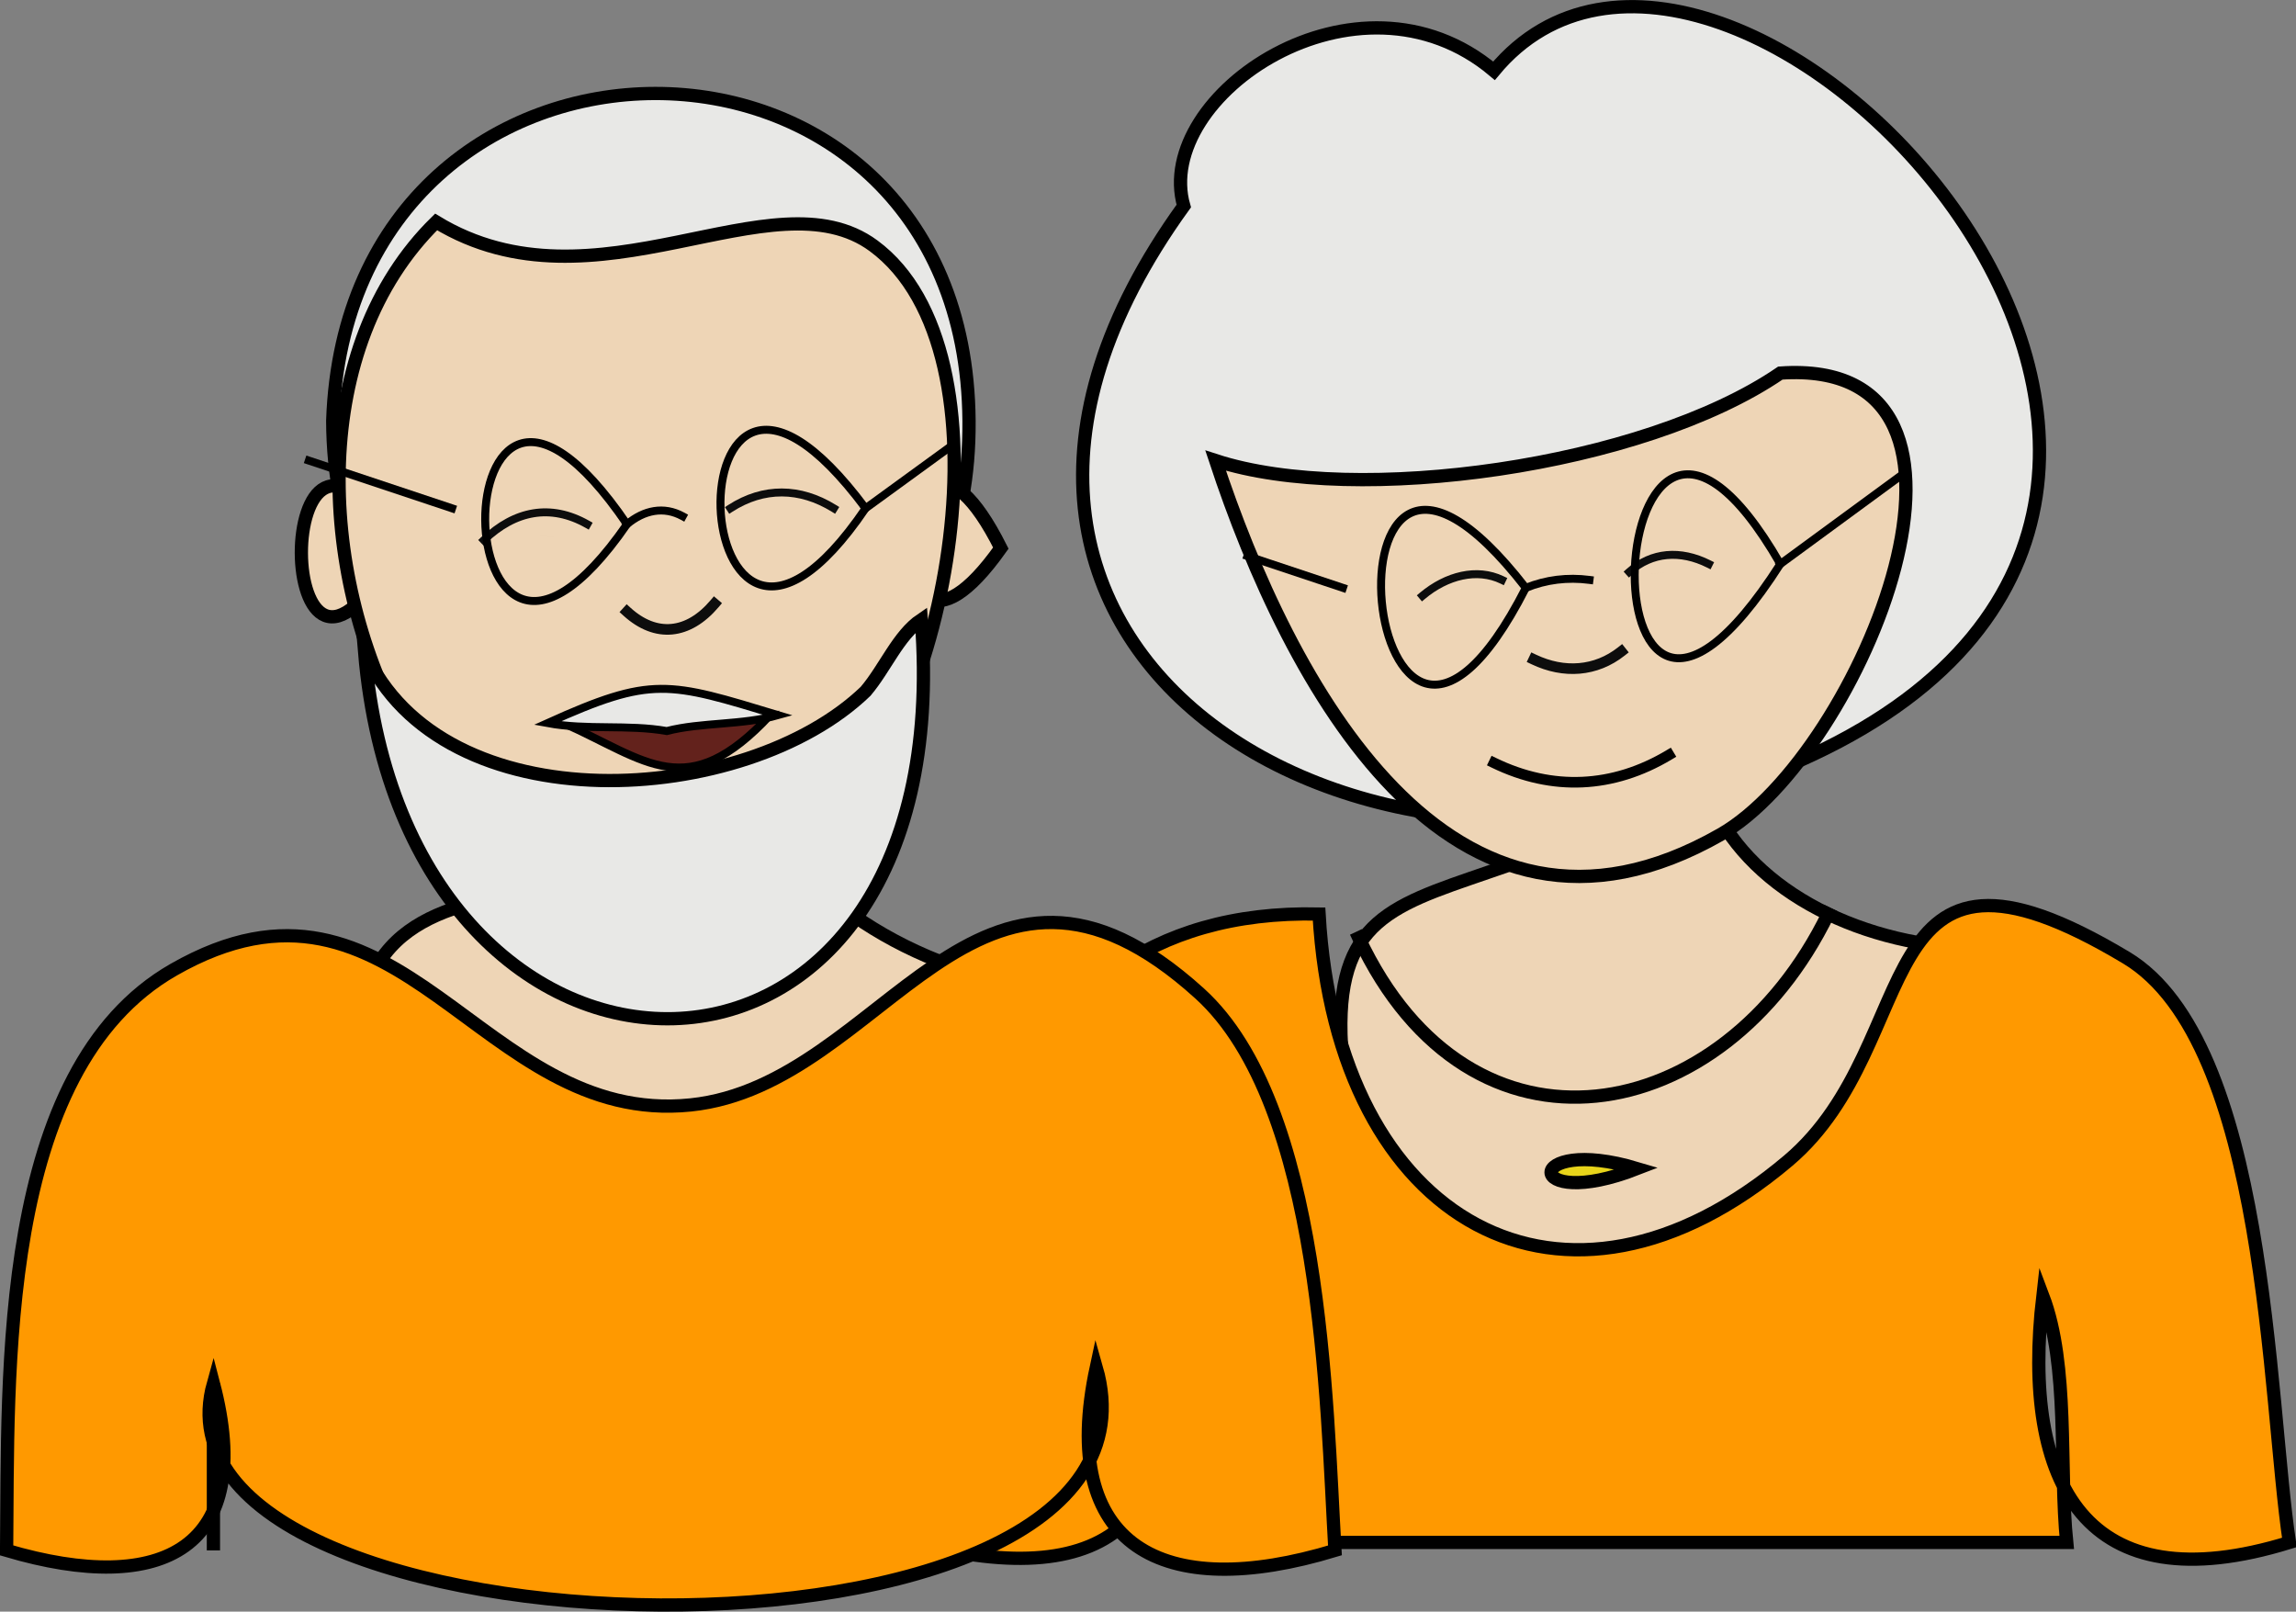 <svg xmlns="http://www.w3.org/2000/svg" xmlns:xlink="http://www.w3.org/1999/xlink" version="1.1" id="Layer_1" x="0px" y="0px" enable-background="new 0 0 822.05 841.89" xml:space="preserve" viewBox="302.28 348.34 216.5 151.95">
<rect x="302.28" y="348.34" width="216.5" height="151.95" fill="#808080" stroke="none"/>
<path fill-rule="evenodd" clip-rule="evenodd" fill="#E8E8E6" stroke="#000000" stroke-width="1.25" stroke-linecap="square" stroke-miterlimit="10" d="  M413.904,367.765c-2.984-10.386,16.396-23.576,29.254-12.75c21.642-26.103,83.956,39.248,30,64.5  C431.466,439.028,383.636,409.635,413.904,367.765z"/>
<path fill-rule="evenodd" clip-rule="evenodd" fill="#EED5B6" stroke="#000000" stroke-width="1.25" stroke-linecap="square" stroke-miterlimit="10" d="  M485.158,437.515c-11.048-1.362-20.321-7.508-22.5-16.5c-28.021,18.88-42.463,1.228-28.629,51.376  C441.216,498.441,506.806,475.284,485.158,437.515z"/>
<path fill-rule="evenodd" clip-rule="evenodd" fill="#EED5B6" stroke="#000000" stroke-width="1.25" stroke-linecap="square" stroke-miterlimit="10" d="  M470.158,383.515c-12.968,8.864-40.041,12.552-53.25,8.25c6.843,20.72,22.015,49.885,47.625,35.25  C477.771,419.451,493.213,381.919,470.158,383.515z"/>
<path fill-rule="evenodd" clip-rule="evenodd" fill="#FF9900" stroke="#000000" stroke-width="1.25" stroke-linecap="square" stroke-miterlimit="10" d="  M410.904,472.015c-2.083,6.292-0.519,15.058-0.75,21.75c29.001,0,58.003,0,87.004,0c-0.721-7.047,0.248-16.672-2.25-23.25  c-2.061,17.781,4.051,29.172,23.25,23.25c-2.045-13.534-2.073-47.144-15.375-55.125c-24.932-14.959-18.634,7.92-31.875,19.125  c-21.055,17.816-42.583,6.022-44.25-23.25c-32.462-0.725-36.532,33.59-38.254,59.25C407.352,498.782,415.263,491.12,410.904,472.015  z"/>
<path fill-rule="evenodd" clip-rule="evenodd" fill="#0D0D0D" d="M461.158,402.265C456.618,402.467,457.209,402.441,461.158,402.265  L461.158,402.265z"/>
<path fill="none" stroke="#0D0D0D" stroke-width="0.75" stroke-linecap="square" stroke-miterlimit="10" d="M463.408,401.515  c-2.672-1.34-5.376-1.146-7.5,0.75"/>
<path fill="none" stroke="#0D0D0D" stroke-linecap="square" stroke-miterlimit="10" d="M455.158,409.765  c-2.396,1.89-5.4,2.108-8.25,0.75"/>
<path fill-rule="evenodd" clip-rule="evenodd" fill="#0D0D0D" d="M438.658,403.765C443.03,404.602,442.968,404.59,438.658,403.765  L438.658,403.765z"/>
<path fill="none" stroke="#0D0D0D" stroke-width="0.75" stroke-linecap="square" stroke-miterlimit="10" d="M436.408,404.515  c2.291-1.918,5.146-2.633,7.5-1.5"/>
<path fill="none" stroke="#000000" stroke-linecap="square" stroke-miterlimit="10" d="M443.158,420.265  c5.494,2.667,11.209,2.417,16.5-0.75"/>
<path fill="none" stroke="#000000" stroke-width="0.75" stroke-linecap="square" stroke-miterlimit="10" d="M446.158,403.765  C430.711,434.035,425.394,377.04,446.158,403.765L446.158,403.765z"/>
<path fill="none" stroke="#000000" stroke-width="0.75" stroke-linecap="square" stroke-miterlimit="10" d="M470.158,401.515  C450.645,431.982,453.087,371.905,470.158,401.515L470.158,401.515z"/>
<path fill="none" stroke="#000000" stroke-width="0.75" stroke-linecap="square" stroke-miterlimit="10" d="M446.158,403.765  c1.916-0.773,3.931-1.021,6-0.75"/>
<line fill="none" stroke="#000000" stroke-width="0.75" stroke-linecap="square" stroke-miterlimit="10" x1="470.158" y1="401.515" x2="481.408" y2="393.265"/>
<line fill="none" stroke="#000000" stroke-width="0.75" stroke-linecap="square" stroke-miterlimit="10" x1="428.908" y1="403.765" x2="419.908" y2="400.765"/>
<path fill="none" stroke="#000000" stroke-width="1.25" stroke-linecap="square" stroke-miterlimit="10" d="M430.408,436.765  c10.567,22.552,34.389,17.97,44.25-2.25"/>
<path fill-rule="evenodd" clip-rule="evenodd" fill="#E8D41A" stroke="#000000" stroke-width="1.25" stroke-linecap="square" stroke-miterlimit="10" d="  M456.658,458.515C445.842,462.73,445.813,455.262,456.658,458.515L456.658,458.515z"/>
<path fill-rule="evenodd" clip-rule="evenodd" fill="#EED5B6" stroke="#000000" stroke-width="1.25" stroke-linecap="square" stroke-miterlimit="10" d="  M399.654,441.265c-12.083-1.555-24.272-9.943-25.5-18c-12.834,16.858-46.641-2.294-36.232,36.893  c5.771,21.726,10.639,41.912,40.732,31.357C403.286,482.875,409.741,462.079,399.654,441.265z"/>
<path fill-rule="evenodd" clip-rule="evenodd" fill="#FF9900" stroke="#000000" stroke-width="1.25" stroke-linecap="square" stroke-miterlimit="10" d="  M322.404,478.765c-7.515,26.818,92.09,29.415,83.25-1.5c-3.644,16.913,6.245,22.19,22.504,17.25  c-0.817-13.938-1.163-41.984-12.75-52.5c-21.093-19.143-29.64,8.601-48.004,10.5c-19.954,2.064-27.298-25.018-48.75-12.75  c-16.601,9.494-15.58,38.169-15.75,54.75C317.687,498.887,326.466,494.266,322.404,478.765z"/>
<path fill-rule="evenodd" clip-rule="evenodd" fill="#FFFFFF" stroke="#000000" stroke-width="1.25" stroke-linecap="square" stroke-miterlimit="10" d="  M322.404,478.765c0,5.25,0,10.5,0,15.75C322.404,489.265,322.404,484.015,322.404,478.765z"/>
<path fill-rule="evenodd" clip-rule="evenodd" fill="#E8E8E6" stroke="#000000" stroke-width="1.25" stroke-linecap="square" stroke-miterlimit="10" d="  M333.654,388.015c0.174,41.725,60.323,41.646,60,0C393.335,346.792,335.051,346.94,333.654,388.015z"/>
<path fill-rule="evenodd" clip-rule="evenodd" fill="#EED5B6" stroke="#000000" stroke-width="1.25" stroke-linecap="square" stroke-miterlimit="10" d="  M396.654,400.015C383.941,417.946,386.51,379.833,396.654,400.015L396.654,400.015z"/>
<path fill-rule="evenodd" clip-rule="evenodd" fill="#EED5B6" stroke="#000000" stroke-width="1.25" stroke-linecap="square" stroke-miterlimit="10" d="  M339.654,400.015C327.768,422.002,327.654,379.245,339.654,400.015L339.654,400.015z"/>
<path fill-rule="evenodd" clip-rule="evenodd" fill="#EED5B6" stroke="#000000" stroke-width="1.25" stroke-linecap="square" stroke-miterlimit="10" d="  M343.404,369.265c15.022,9.143,31.716-4.779,41.25,2.25c13.559,9.996,7.049,45.357-4.5,54.75  C346.366,453.745,319.433,392.753,343.404,369.265z"/>
<path fill-rule="evenodd" clip-rule="evenodd" fill="#0D0D0D" d="M377.904,396.265C372.636,397.012,372.692,397.004,377.904,396.265  L377.904,396.265z"/>
<path fill="none" stroke="#0D0D0D" stroke-width="0.75" stroke-linecap="square" stroke-miterlimit="10" d="M380.904,396.265  c-3.199-1.975-6.62-2.013-9.75,0"/>
<path fill="none" stroke="#0D0D0D" stroke-linecap="square" stroke-miterlimit="10" d="M369.654,405.265  c-2.479,2.916-5.522,3.227-8.25,0.75"/>
<path fill-rule="evenodd" clip-rule="evenodd" fill="#0D0D0D" d="M350.904,398.515C356.481,399.258,354.854,399.042,350.904,398.515  L350.904,398.515z"/>
<path fill="none" stroke="#0D0D0D" stroke-width="0.75" stroke-linecap="square" stroke-miterlimit="10" d="M347.904,399.265  c2.932-2.801,6.297-3.446,9.75-1.5"/>
<path fill="none" stroke="#000000" stroke-width="0.75" stroke-linecap="square" stroke-miterlimit="10" d="M361.404,397.765  C343.792,423.206,343.354,371.32,361.404,397.765L361.404,397.765z"/>
<path fill="none" stroke="#000000" stroke-width="0.75" stroke-linecap="square" stroke-miterlimit="10" d="M383.904,396.265  C366.517,421.807,364.81,370.644,383.904,396.265L383.904,396.265z"/>
<path fill="none" stroke="#000000" stroke-width="0.75" stroke-linecap="square" stroke-miterlimit="10" d="M361.404,397.765  c1.608-1.339,3.47-1.724,5.25-0.75"/>
<line fill="none" stroke="#000000" stroke-width="0.75" stroke-linecap="square" stroke-miterlimit="10" x1="383.904" y1="396.265" x2="392.154" y2="390.265"/>
<line fill="none" stroke="#000000" stroke-width="0.75" stroke-linecap="square" stroke-miterlimit="10" x1="344.904" y1="396.265" x2="331.404" y2="391.765"/>
<path fill-rule="evenodd" clip-rule="evenodd" fill="#E8E8E6" stroke="#000000" stroke-width="1.25" stroke-linecap="square" stroke-miterlimit="10" d="  M383.904,413.515c-11.317,10.924-39.89,12.745-47.25-3.75c3.933,46.648,56.354,46.663,52.5-3  C386.97,408.241,385.76,411.327,383.904,413.515z"/>
<path fill-rule="evenodd" clip-rule="evenodd" fill="#63221C" stroke="#000000" stroke-width="0.75" stroke-linecap="square" stroke-miterlimit="10" d="  M355.404,416.515c7.918,3.54,11.637,7.661,19.5-0.75C368.5,416.011,361.72,415.497,355.404,416.515z"/>
<path fill-rule="evenodd" clip-rule="evenodd" fill="#E8E8E6" stroke="#000000" stroke-width="0.75" stroke-linecap="square" stroke-miterlimit="10" d="  M365.154,417.265c3.278-0.844,7.097-0.538,10.5-1.5c-10.395-3.14-11.853-3.719-21.75,0.75  C357.639,417.206,361.507,416.617,365.154,417.265z"/>
</svg>